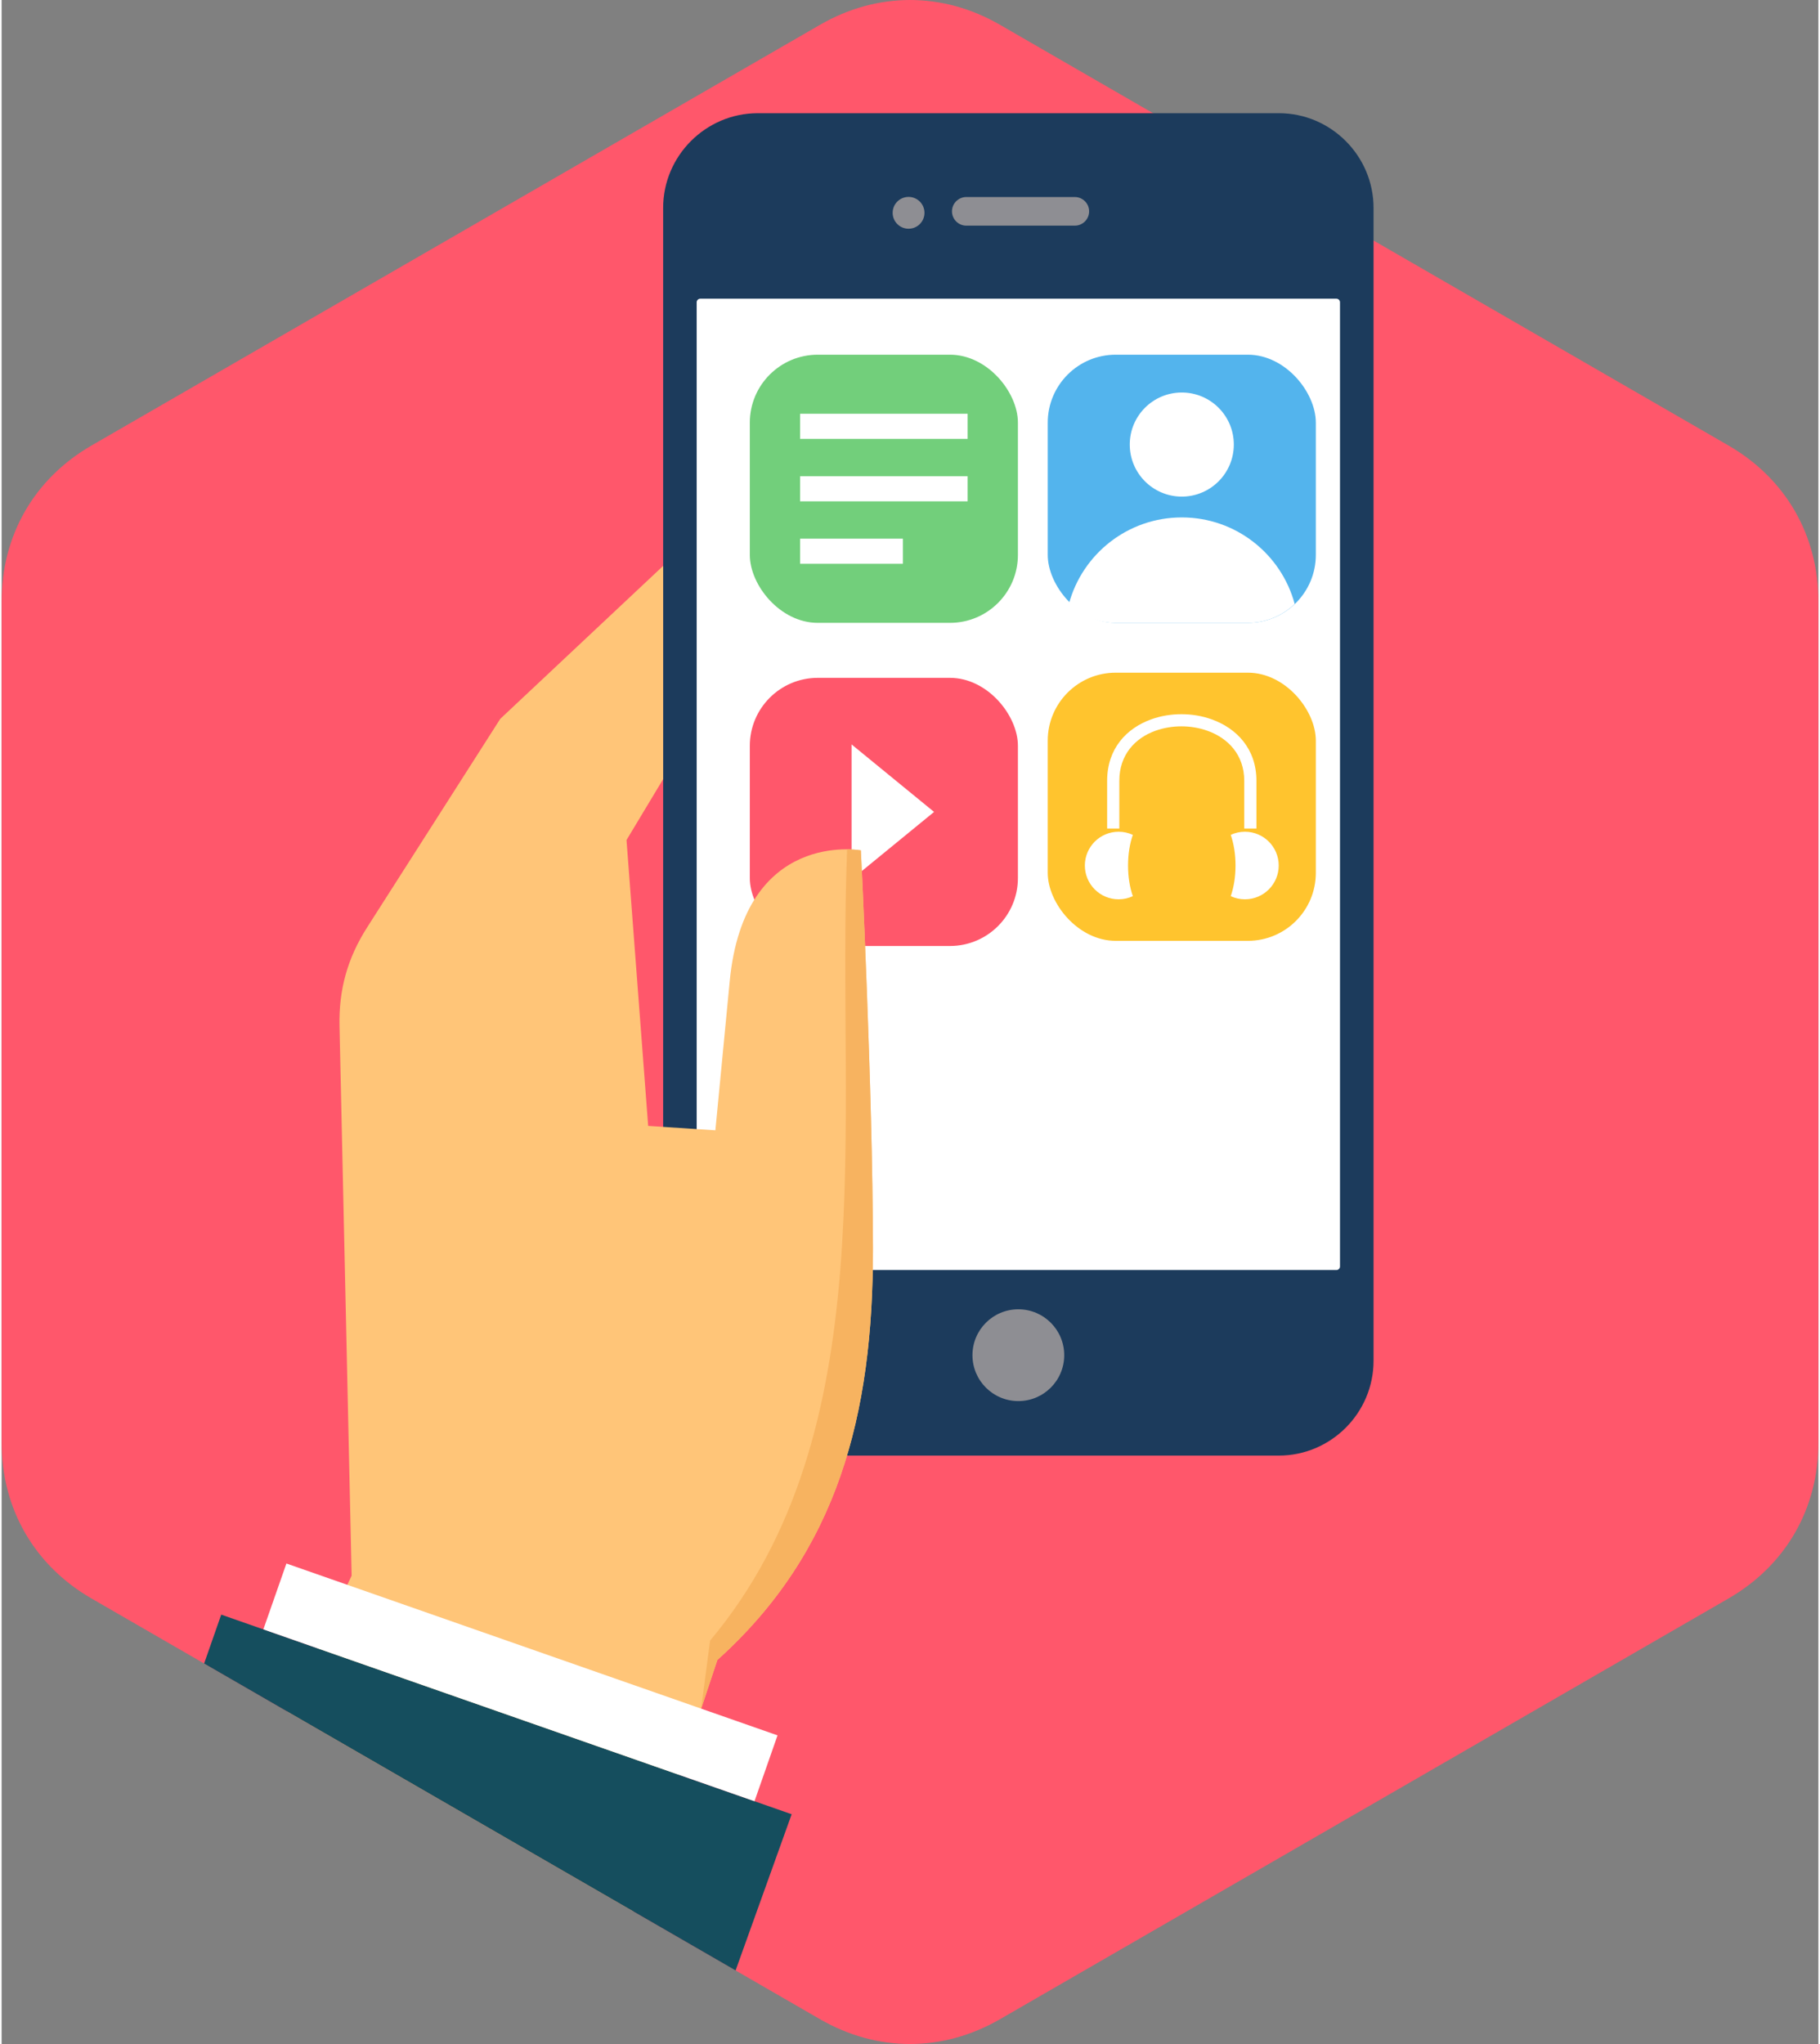 <svg clip-rule="evenodd" fill-rule="evenodd" height="128" image-rendering="optimizeQuality" shape-rendering="geometricPrecision" text-rendering="geometricPrecision" viewBox="0 0 146852 165181" width="114" xmlns="http://www.w3.org/2000/svg"><rect x="0" y="0" width="146852" height="165181" fill="#808080" stroke="none"/><g id="Layer_x0020_1"><g id="_554805520"><path d="m80696 2002 58887 33999c4623 2670 7269 7254 7269 12592v67995c0 5338-2646 9922-7269 12591l-58887 34000c-4623 2669-9916 2669-14540 0l-58887-34000c-4623-2669-7269-7253-7269-12591v-67995c0-5338 2646-9922 7269-12592l58887-33999c4624-2669 9917-2669 14540 0z" fill="#ff576b"/><g><g><path d="m61128 9147h42110c4212 0 7657 3445 7657 7656v93169c0 4211-3445 7657-7657 7657h-42110c-4211 0-7656-3446-7656-7657v-93169c0-4211 3445-7656 7656-7656z" fill="#1c3b5c"/><path d="m56471 24140h51424c160 0 289 130 289 289v77918c0 158-129 288-289 288h-51424c-159 0-289-130-289-288v-77918c0-159 130-289 289-289z" fill="#fff"/></g><g fill="#8e8e93"><path d="m82183 105807c2049 0 3709 1660 3709 3709 0 2048-1660 3709-3709 3709-2048 0-3708-1661-3708-3709 0-2049 1660-3709 3708-3709z"/><path d="m73310 15913c710 0 1286 575 1286 1285 0 711-576 1286-1286 1286-711 0-1286-575-1286-1286 0-710 575-1285 1286-1285z"/><path d="m77976 15923h8773c636 0 1156 520 1156 1156 0 636-520 1156-1156 1156h-8773c-637 0-1157-520-1157-1156 0-636 520-1156 1157-1156z"/></g></g><g><rect fill="#53b4ed" height="21670" rx="5492" width="21670" x="84560" y="28664"/><g fill="#fff"><path d="m95394 31720c2323 0 4206 1882 4206 4205s-1883 4206-4206 4206c-2322 0-4204-1883-4204-4206s1882-4205 4204-4205z"/><path d="m95395 41814c4370 0 8048 2968 9127 6998-987 941-2321 1522-3785 1522h-10685c-1463 0-2797-581-3785-1522 1080-4030 4757-6998 9128-6998z"/></g></g><g><rect fill="#ff576b" height="21670" rx="5492" width="21670" x="60479" y="54778"/><path d="m68702 60157 6669 5456-6669 5456z" fill="#fff"/></g><g><rect fill="#72cf7b" height="21670" rx="5492" width="21670" x="60479" y="28664"/><g fill="#fff"><path d="m64542 33436h13542v2031h-13542z"/><path d="m64542 38483h13542v2031h-13542z"/><path d="m64542 43530h8310v2031h-8310z"/></g></g><g><rect fill="#ffc42e" height="21670" rx="5492" width="21670" x="84560" y="54361"/><g fill="#fff"><path d="m90290 67214c410 0 799 91 1148 252-244 699-387 1555-387 2478 0 924 143 1779 387 2478-349 162-738 253-1148 253-1507 0-2730-1223-2730-2731 0-1507 1223-2730 2730-2730zm10209 0c-410 0-799 91-1148 252 244 699 387 1555 387 2478 0 924-143 1779-387 2478 349 162 738 253 1148 253 1508 0 2731-1223 2731-2731 0-1507-1223-2730-2731-2730z"/><path d="m89361 66953v-3854c0-2601 1568-4254 3580-4974 764-273 1597-410 2430-409 834 1 1668 139 2434 413 2032 726 3624 2388 3624 4970v3854h-985v-3854c0-2095-1304-3448-2970-4043-665-238-1386-358-2103-359-717 0-1437 118-2100 355-1643 588-2925 1934-2925 4047v3854z" fill-rule="nonzero"/></g></g><path d="m53472 45731-13166 12361-10759 16849c-1586 2483-2299 5027-2234 7973l979 44424-5204 10975 28000 16166 6767-20334c9724-8748 12595-19770 12577-33261-18-12926-978-32164-978-32164s-9417-1734-10601 10576l-1159 12048-5432-357-1751-23100 2961-4923z" fill="#ffc578"/><path d="m63860 146613-46109-16131-1382 3951 42959 24804z" fill="#154e5e"/><path d="m62718 140238-39698-13888-1863 5323 39699 13888z" fill="#fff"/><path d="m68343 68636c-884 22311 3100 47023-11079 63951l-718 5492 1309-3934c9724-8747 12595-19770 12577-33261-18-12926-978-32164-978-32164s-428-79-1111-84z" fill="#f7b360"/></g></g></svg>